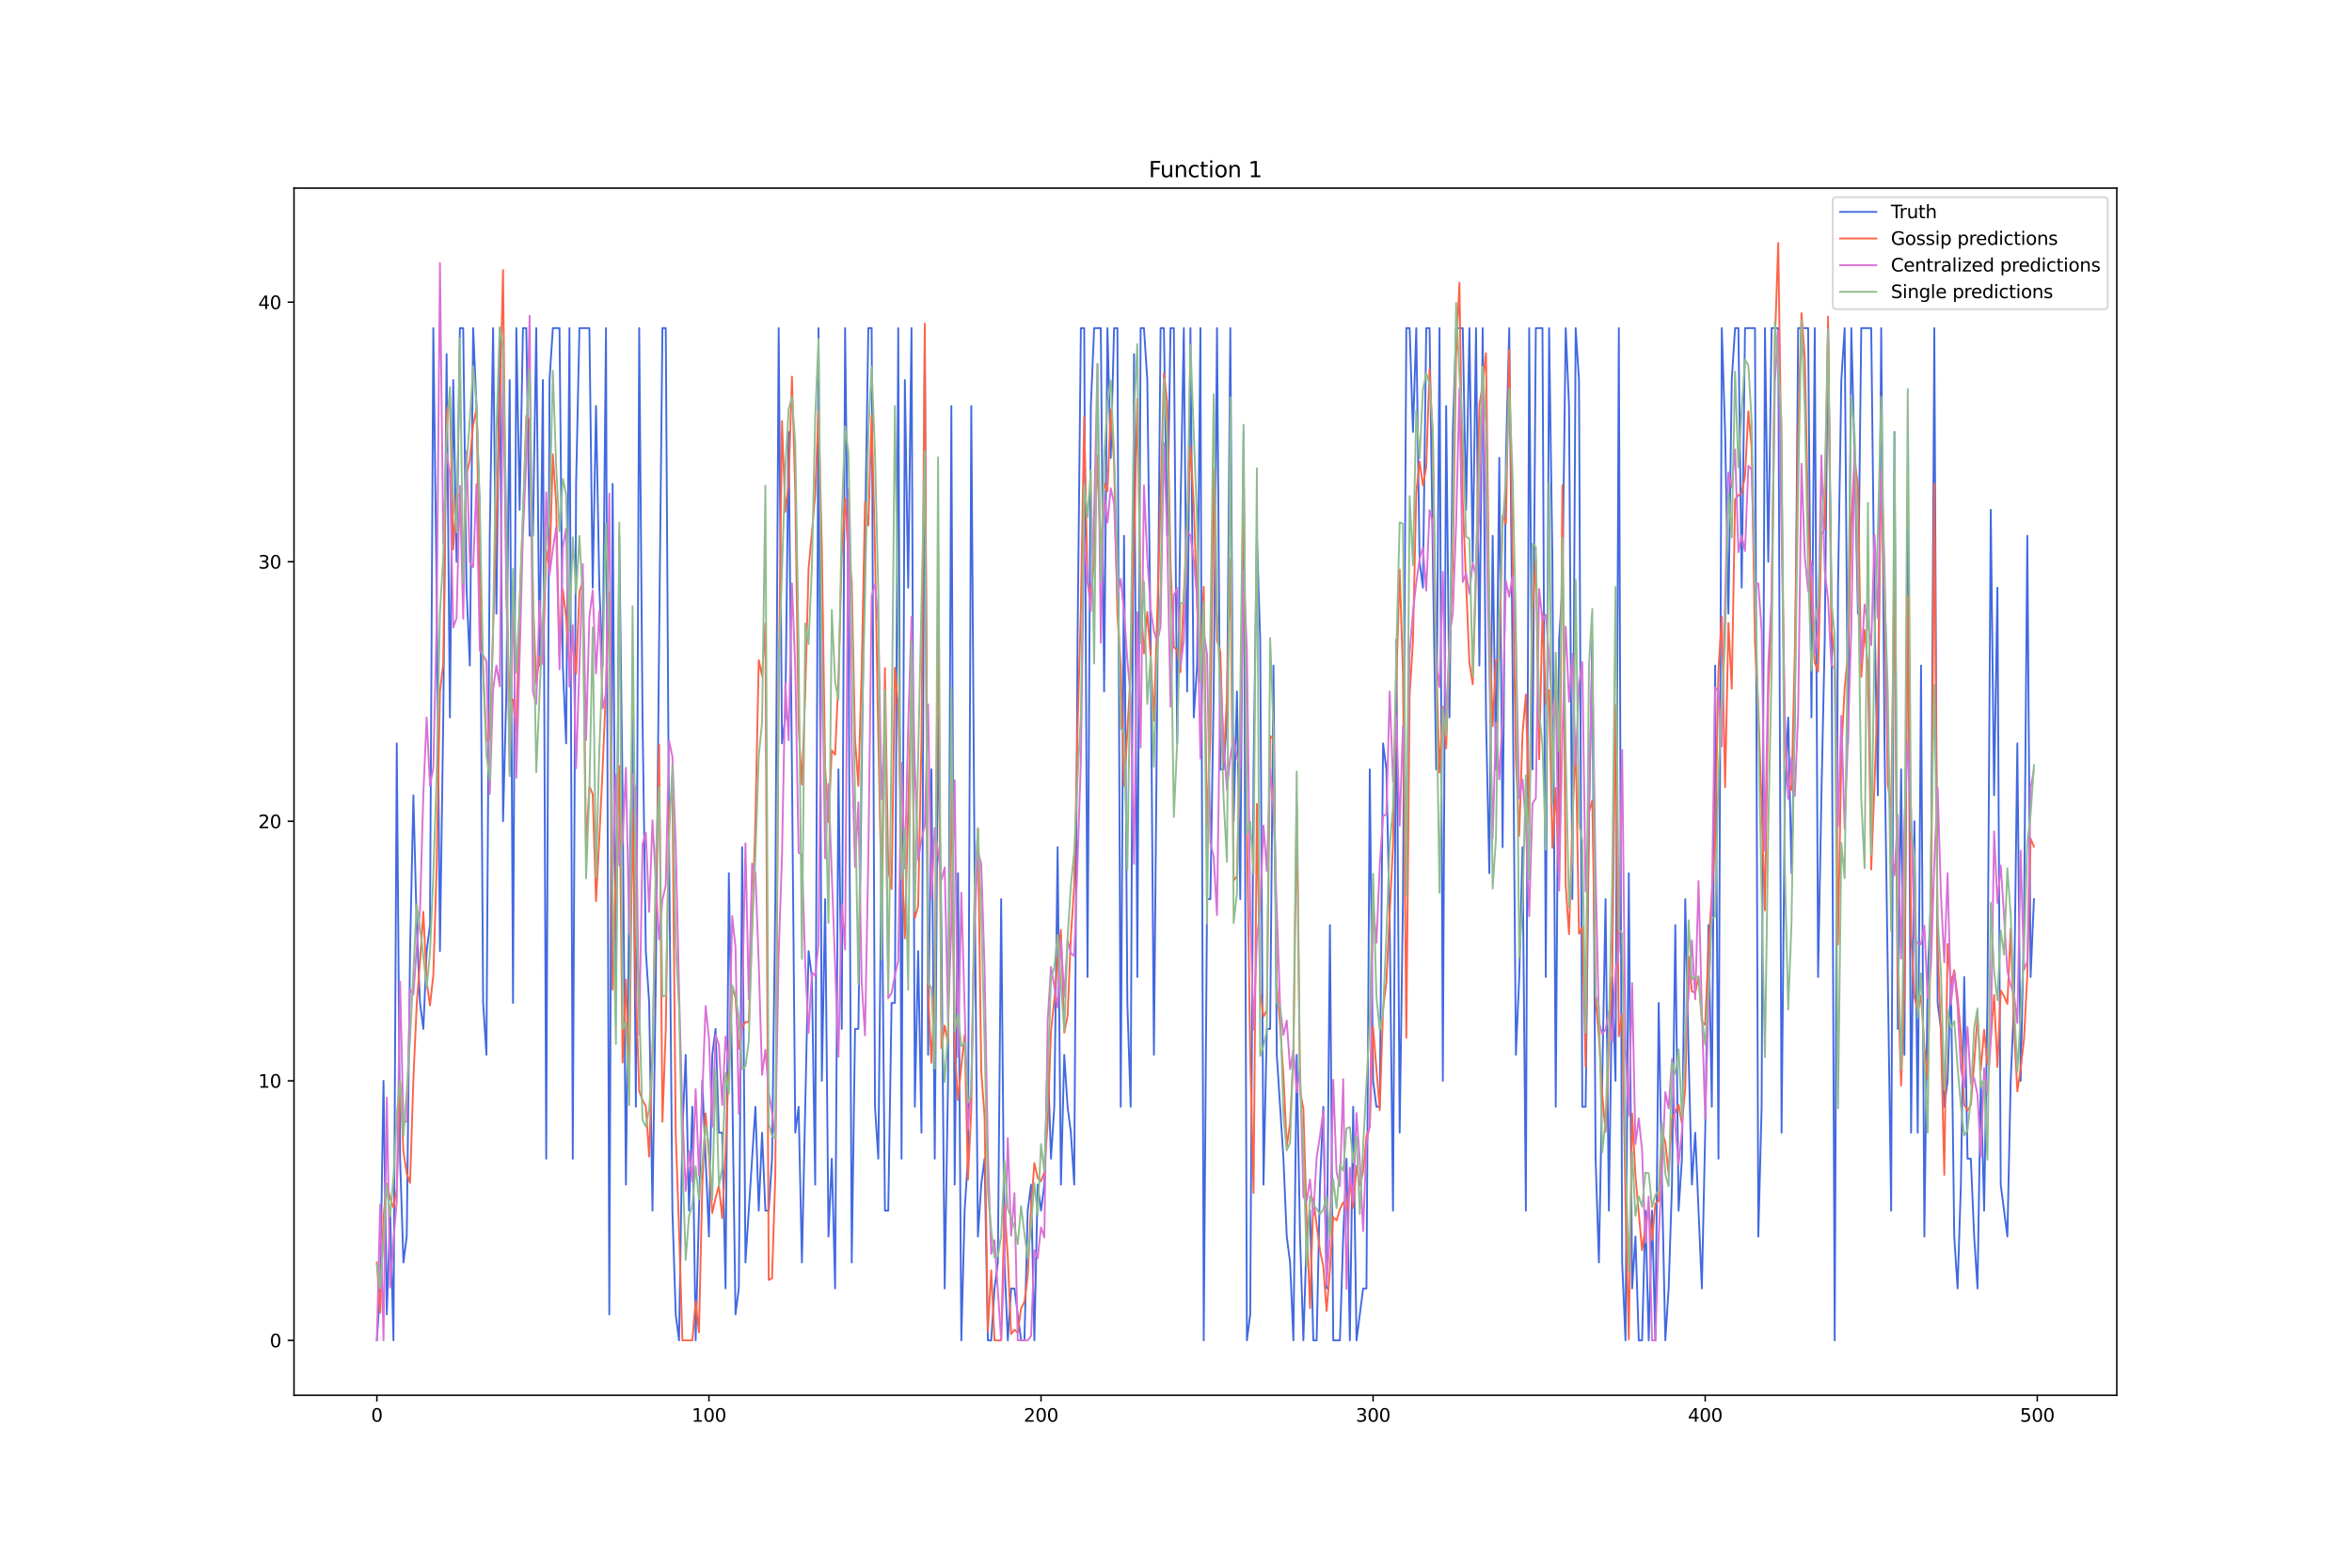 <?xml version="1.0" encoding="utf-8" standalone="no"?>
<!DOCTYPE svg PUBLIC "-//W3C//DTD SVG 1.1//EN"
  "http://www.w3.org/Graphics/SVG/1.1/DTD/svg11.dtd">
<svg xmlns:xlink="http://www.w3.org/1999/xlink" width="1296pt" height="864pt" viewBox="0 0 1296 864" xmlns="http://www.w3.org/2000/svg" version="1.1">
 <defs>
  <style type="text/css">*{stroke-linejoin: round; stroke-linecap: butt}</style>
 </defs>
 <g id="figure_1">
  <g id="patch_1">
   <path d="M 0 864 
L 1296 864 
L 1296 0 
L 0 0 
z
" style="fill: #ffffff"/>
  </g>
  <g id="axes_1">
   <g id="patch_2">
    <path d="M 162 768.96 
L 1166.4 768.96 
L 1166.4 103.68 
L 162 103.68 
z
" style="fill: #ffffff"/>
   </g>
   <g id="matplotlib.axis_1">
    <g id="xtick_1">
     <g id="line2d_1">
      <defs>
       <path id="m4c210c78df" d="M 0 0 
L 0 3.5 
" style="stroke: #000000; stroke-width: 0.8"/>
      </defs>
      <g>
       <use xlink:href="#m4c210c78df" x="207.655" y="768.96" style="stroke: #000000; stroke-width: 0.8"/>
      </g>
     </g>
     <g id="text_1">
      <!-- 0 -->
      <g transform="translate(204.473 783.558) scale(0.1 -0.1)">
       <defs>
        <path id="DejaVuSans-30" d="M 2034 4250 
Q 1547 4250 1301 3770 
Q 1056 3291 1056 2328 
Q 1056 1369 1301 889 
Q 1547 409 2034 409 
Q 2525 409 2770 889 
Q 3016 1369 3016 2328 
Q 3016 3291 2770 3770 
Q 2525 4250 2034 4250 
z
M 2034 4750 
Q 2819 4750 3233 4129 
Q 3647 3509 3647 2328 
Q 3647 1150 3233 529 
Q 2819 -91 2034 -91 
Q 1250 -91 836 529 
Q 422 1150 422 2328 
Q 422 3509 836 4129 
Q 1250 4750 2034 4750 
z
" transform="scale(0.016)"/>
       </defs>
       <use xlink:href="#DejaVuSans-30"/>
      </g>
     </g>
    </g>
    <g id="xtick_2">
     <g id="line2d_2">
      <g>
       <use xlink:href="#m4c210c78df" x="390.639" y="768.96" style="stroke: #000000; stroke-width: 0.8"/>
      </g>
     </g>
     <g id="text_2">
      <!-- 100 -->
      <g transform="translate(381.095 783.558) scale(0.1 -0.1)">
       <defs>
        <path id="DejaVuSans-31" d="M 794 531 
L 1825 531 
L 1825 4091 
L 703 3866 
L 703 4441 
L 1819 4666 
L 2450 4666 
L 2450 531 
L 3481 531 
L 3481 0 
L 794 0 
L 794 531 
z
" transform="scale(0.016)"/>
       </defs>
       <use xlink:href="#DejaVuSans-31"/>
       <use xlink:href="#DejaVuSans-30" x="63.623"/>
       <use xlink:href="#DejaVuSans-30" x="127.246"/>
      </g>
     </g>
    </g>
    <g id="xtick_3">
     <g id="line2d_3">
      <g>
       <use xlink:href="#m4c210c78df" x="573.623" y="768.96" style="stroke: #000000; stroke-width: 0.8"/>
      </g>
     </g>
     <g id="text_3">
      <!-- 200 -->
      <g transform="translate(564.079 783.558) scale(0.1 -0.1)">
       <defs>
        <path id="DejaVuSans-32" d="M 1228 531 
L 3431 531 
L 3431 0 
L 469 0 
L 469 531 
Q 828 903 1448 1529 
Q 2069 2156 2228 2338 
Q 2531 2678 2651 2914 
Q 2772 3150 2772 3378 
Q 2772 3750 2511 3984 
Q 2250 4219 1831 4219 
Q 1534 4219 1204 4116 
Q 875 4013 500 3803 
L 500 4441 
Q 881 4594 1212 4672 
Q 1544 4750 1819 4750 
Q 2544 4750 2975 4387 
Q 3406 4025 3406 3419 
Q 3406 3131 3298 2873 
Q 3191 2616 2906 2266 
Q 2828 2175 2409 1742 
Q 1991 1309 1228 531 
z
" transform="scale(0.016)"/>
       </defs>
       <use xlink:href="#DejaVuSans-32"/>
       <use xlink:href="#DejaVuSans-30" x="63.623"/>
       <use xlink:href="#DejaVuSans-30" x="127.246"/>
      </g>
     </g>
    </g>
    <g id="xtick_4">
     <g id="line2d_4">
      <g>
       <use xlink:href="#m4c210c78df" x="756.607" y="768.96" style="stroke: #000000; stroke-width: 0.8"/>
      </g>
     </g>
     <g id="text_4">
      <!-- 300 -->
      <g transform="translate(747.063 783.558) scale(0.1 -0.1)">
       <defs>
        <path id="DejaVuSans-33" d="M 2597 2516 
Q 3050 2419 3304 2112 
Q 3559 1806 3559 1356 
Q 3559 666 3084 287 
Q 2609 -91 1734 -91 
Q 1441 -91 1130 -33 
Q 819 25 488 141 
L 488 750 
Q 750 597 1062 519 
Q 1375 441 1716 441 
Q 2309 441 2620 675 
Q 2931 909 2931 1356 
Q 2931 1769 2642 2001 
Q 2353 2234 1838 2234 
L 1294 2234 
L 1294 2753 
L 1863 2753 
Q 2328 2753 2575 2939 
Q 2822 3125 2822 3475 
Q 2822 3834 2567 4026 
Q 2313 4219 1838 4219 
Q 1578 4219 1281 4162 
Q 984 4106 628 3988 
L 628 4550 
Q 988 4650 1302 4700 
Q 1616 4750 1894 4750 
Q 2613 4750 3031 4423 
Q 3450 4097 3450 3541 
Q 3450 3153 3228 2886 
Q 3006 2619 2597 2516 
z
" transform="scale(0.016)"/>
       </defs>
       <use xlink:href="#DejaVuSans-33"/>
       <use xlink:href="#DejaVuSans-30" x="63.623"/>
       <use xlink:href="#DejaVuSans-30" x="127.246"/>
      </g>
     </g>
    </g>
    <g id="xtick_5">
     <g id="line2d_5">
      <g>
       <use xlink:href="#m4c210c78df" x="939.591" y="768.96" style="stroke: #000000; stroke-width: 0.8"/>
      </g>
     </g>
     <g id="text_5">
      <!-- 400 -->
      <g transform="translate(930.047 783.558) scale(0.1 -0.1)">
       <defs>
        <path id="DejaVuSans-34" d="M 2419 4116 
L 825 1625 
L 2419 1625 
L 2419 4116 
z
M 2253 4666 
L 3047 4666 
L 3047 1625 
L 3713 1625 
L 3713 1100 
L 3047 1100 
L 3047 0 
L 2419 0 
L 2419 1100 
L 313 1100 
L 313 1709 
L 2253 4666 
z
" transform="scale(0.016)"/>
       </defs>
       <use xlink:href="#DejaVuSans-34"/>
       <use xlink:href="#DejaVuSans-30" x="63.623"/>
       <use xlink:href="#DejaVuSans-30" x="127.246"/>
      </g>
     </g>
    </g>
    <g id="xtick_6">
     <g id="line2d_6">
      <g>
       <use xlink:href="#m4c210c78df" x="1122.575" y="768.96" style="stroke: #000000; stroke-width: 0.8"/>
      </g>
     </g>
     <g id="text_6">
      <!-- 500 -->
      <g transform="translate(1113.032 783.558) scale(0.1 -0.1)">
       <defs>
        <path id="DejaVuSans-35" d="M 691 4666 
L 3169 4666 
L 3169 4134 
L 1269 4134 
L 1269 2991 
Q 1406 3038 1543 3061 
Q 1681 3084 1819 3084 
Q 2600 3084 3056 2656 
Q 3513 2228 3513 1497 
Q 3513 744 3044 326 
Q 2575 -91 1722 -91 
Q 1428 -91 1123 -41 
Q 819 9 494 109 
L 494 744 
Q 775 591 1075 516 
Q 1375 441 1709 441 
Q 2250 441 2565 725 
Q 2881 1009 2881 1497 
Q 2881 1984 2565 2268 
Q 2250 2553 1709 2553 
Q 1456 2553 1204 2497 
Q 953 2441 691 2322 
L 691 4666 
z
" transform="scale(0.016)"/>
       </defs>
       <use xlink:href="#DejaVuSans-35"/>
       <use xlink:href="#DejaVuSans-30" x="63.623"/>
       <use xlink:href="#DejaVuSans-30" x="127.246"/>
      </g>
     </g>
    </g>
   </g>
   <g id="matplotlib.axis_2">
    <g id="ytick_1">
     <g id="line2d_7">
      <defs>
       <path id="m4f8bbf4fde" d="M 0 0 
L -3.5 0 
" style="stroke: #000000; stroke-width: 0.8"/>
      </defs>
      <g>
       <use xlink:href="#m4f8bbf4fde" x="162" y="738.72" style="stroke: #000000; stroke-width: 0.8"/>
      </g>
     </g>
     <g id="text_7">
      <!-- 0 -->
      <g transform="translate(148.637 742.519) scale(0.1 -0.1)">
       <use xlink:href="#DejaVuSans-30"/>
      </g>
     </g>
    </g>
    <g id="ytick_2">
     <g id="line2d_8">
      <g>
       <use xlink:href="#m4f8bbf4fde" x="162" y="595.675" style="stroke: #000000; stroke-width: 0.8"/>
      </g>
     </g>
     <g id="text_8">
      <!-- 10 -->
      <g transform="translate(142.275 599.474) scale(0.1 -0.1)">
       <use xlink:href="#DejaVuSans-31"/>
       <use xlink:href="#DejaVuSans-30" x="63.623"/>
      </g>
     </g>
    </g>
    <g id="ytick_3">
     <g id="line2d_9">
      <g>
       <use xlink:href="#m4f8bbf4fde" x="162" y="452.63" style="stroke: #000000; stroke-width: 0.8"/>
      </g>
     </g>
     <g id="text_9">
      <!-- 20 -->
      <g transform="translate(142.275 456.43) scale(0.1 -0.1)">
       <use xlink:href="#DejaVuSans-32"/>
       <use xlink:href="#DejaVuSans-30" x="63.623"/>
      </g>
     </g>
    </g>
    <g id="ytick_4">
     <g id="line2d_10">
      <g>
       <use xlink:href="#m4f8bbf4fde" x="162" y="309.586" style="stroke: #000000; stroke-width: 0.8"/>
      </g>
     </g>
     <g id="text_10">
      <!-- 30 -->
      <g transform="translate(142.275 313.385) scale(0.1 -0.1)">
       <use xlink:href="#DejaVuSans-33"/>
       <use xlink:href="#DejaVuSans-30" x="63.623"/>
      </g>
     </g>
    </g>
    <g id="ytick_5">
     <g id="line2d_11">
      <g>
       <use xlink:href="#m4f8bbf4fde" x="162" y="166.541" style="stroke: #000000; stroke-width: 0.8"/>
      </g>
     </g>
     <g id="text_11">
      <!-- 40 -->
      <g transform="translate(142.275 170.34) scale(0.1 -0.1)">
       <use xlink:href="#DejaVuSans-34"/>
       <use xlink:href="#DejaVuSans-30" x="63.623"/>
      </g>
     </g>
    </g>
   </g>
   <g id="line2d_12">
    <path d="M 207.655 738.72 
L 209.484 710.111 
L 211.314 595.675 
L 213.144 724.416 
L 214.974 667.198 
L 216.804 738.72 
L 218.634 409.717 
L 220.463 638.589 
L 222.293 695.807 
L 224.123 681.502 
L 225.953 524.153 
L 227.783 438.326 
L 229.613 509.848 
L 231.442 552.762 
L 233.272 567.066 
L 235.102 524.153 
L 236.932 509.848 
L 238.762 180.845 
L 240.592 323.89 
L 242.422 524.153 
L 244.251 395.412 
L 246.081 195.15 
L 247.911 395.412 
L 249.741 209.454 
L 251.571 309.586 
L 253.401 180.845 
L 255.23 180.845 
L 257.06 323.89 
L 258.89 366.803 
L 260.72 180.845 
L 262.55 223.759 
L 264.38 280.977 
L 266.209 552.762 
L 268.039 581.371 
L 269.869 295.281 
L 271.699 180.845 
L 273.529 338.195 
L 275.359 180.845 
L 277.189 452.63 
L 279.018 381.108 
L 280.848 209.454 
L 282.678 552.762 
L 284.508 180.845 
L 286.338 280.977 
L 288.168 180.845 
L 289.997 180.845 
L 291.827 295.281 
L 293.657 295.281 
L 295.487 180.845 
L 297.317 366.803 
L 299.147 209.454 
L 300.976 638.589 
L 302.806 209.454 
L 304.636 180.845 
L 308.296 180.845 
L 310.126 366.803 
L 311.956 409.717 
L 313.785 180.845 
L 315.615 638.589 
L 317.445 266.672 
L 319.275 180.845 
L 324.764 180.845 
L 326.594 323.89 
L 328.424 223.759 
L 330.254 323.89 
L 332.084 366.803 
L 333.914 180.845 
L 335.743 724.416 
L 337.573 266.672 
L 339.403 552.762 
L 341.233 295.281 
L 343.063 438.326 
L 344.893 652.893 
L 346.723 495.544 
L 348.552 395.412 
L 350.382 609.98 
L 352.212 180.845 
L 354.042 395.412 
L 355.872 524.153 
L 357.702 552.762 
L 359.531 667.198 
L 361.361 538.457 
L 363.191 352.499 
L 365.021 180.845 
L 366.851 180.845 
L 368.681 466.935 
L 370.51 667.198 
L 372.34 724.416 
L 374.17 738.72 
L 376 624.284 
L 377.83 581.371 
L 379.66 667.198 
L 381.489 609.98 
L 383.319 738.72 
L 386.979 595.675 
L 390.639 681.502 
L 392.469 581.371 
L 394.298 567.066 
L 396.128 624.284 
L 397.958 624.284 
L 399.788 710.111 
L 401.618 481.239 
L 403.448 595.675 
L 405.277 724.416 
L 407.107 710.111 
L 408.937 466.935 
L 410.767 695.807 
L 416.256 609.98 
L 418.086 667.198 
L 419.916 624.284 
L 421.746 667.198 
L 423.576 667.198 
L 425.406 638.589 
L 427.236 495.544 
L 429.065 180.845 
L 430.895 409.717 
L 432.725 395.412 
L 434.555 238.063 
L 436.385 424.021 
L 438.215 624.284 
L 440.044 609.98 
L 441.874 695.807 
L 445.534 524.153 
L 447.364 538.457 
L 449.194 652.893 
L 451.023 180.845 
L 452.853 595.675 
L 454.683 495.544 
L 456.513 681.502 
L 458.343 638.589 
L 460.173 710.111 
L 462.003 424.021 
L 463.832 567.066 
L 465.662 180.845 
L 467.492 338.195 
L 469.322 695.807 
L 471.152 567.066 
L 472.982 567.066 
L 474.811 424.021 
L 476.641 295.281 
L 478.471 180.845 
L 480.301 180.845 
L 482.131 609.98 
L 483.961 638.589 
L 485.79 466.935 
L 487.62 667.198 
L 489.45 667.198 
L 491.28 552.762 
L 493.11 552.762 
L 494.94 180.845 
L 496.77 638.589 
L 498.599 209.454 
L 500.429 323.89 
L 502.259 180.845 
L 504.089 609.98 
L 505.919 524.153 
L 507.749 624.284 
L 509.578 180.845 
L 511.408 581.371 
L 513.238 424.021 
L 515.068 638.589 
L 516.898 395.412 
L 518.728 509.848 
L 520.557 710.111 
L 522.387 595.675 
L 524.217 223.759 
L 526.047 652.893 
L 527.877 481.239 
L 529.707 738.72 
L 531.536 667.198 
L 533.366 638.589 
L 535.196 223.759 
L 537.026 481.239 
L 538.856 681.502 
L 540.686 652.893 
L 542.516 638.589 
L 544.345 738.72 
L 546.175 738.72 
L 548.005 710.111 
L 549.835 695.807 
L 551.665 495.544 
L 553.495 695.807 
L 555.324 738.72 
L 557.154 710.111 
L 558.984 710.111 
L 562.644 738.72 
L 564.474 738.72 
L 566.303 667.198 
L 568.133 652.893 
L 569.963 738.72 
L 571.793 652.893 
L 573.623 667.198 
L 575.453 652.893 
L 577.283 581.371 
L 579.112 638.589 
L 580.942 609.98 
L 582.772 466.935 
L 584.602 652.893 
L 586.432 581.371 
L 588.262 609.98 
L 590.091 624.284 
L 591.921 652.893 
L 593.751 352.499 
L 595.581 180.845 
L 597.411 180.845 
L 599.241 538.457 
L 601.07 223.759 
L 602.9 180.845 
L 606.56 180.845 
L 608.39 381.108 
L 610.22 180.845 
L 612.05 252.368 
L 613.879 180.845 
L 615.709 180.845 
L 617.539 609.98 
L 619.369 295.281 
L 621.199 552.762 
L 623.029 609.98 
L 624.858 195.15 
L 626.688 538.457 
L 628.518 180.845 
L 630.348 180.845 
L 632.178 209.454 
L 634.008 352.499 
L 635.837 581.371 
L 639.497 180.845 
L 641.327 180.845 
L 643.157 295.281 
L 644.987 180.845 
L 646.817 180.845 
L 648.646 409.717 
L 650.476 280.977 
L 652.306 180.845 
L 654.136 381.108 
L 655.966 180.845 
L 657.796 395.412 
L 659.625 366.803 
L 661.455 180.845 
L 663.285 738.72 
L 665.115 495.544 
L 666.945 495.544 
L 668.775 381.108 
L 670.604 180.845 
L 672.434 424.021 
L 674.264 424.021 
L 676.094 395.412 
L 677.924 180.845 
L 679.754 452.63 
L 681.583 381.108 
L 683.413 495.544 
L 685.243 238.063 
L 687.073 738.72 
L 688.903 724.416 
L 690.733 424.021 
L 692.563 295.281 
L 694.392 352.499 
L 696.222 652.893 
L 698.052 567.066 
L 699.882 567.066 
L 701.712 366.803 
L 703.542 581.371 
L 707.201 638.589 
L 709.031 681.502 
L 710.861 695.807 
L 712.691 738.72 
L 714.521 581.371 
L 716.35 681.502 
L 718.18 738.72 
L 720.01 681.502 
L 721.84 667.198 
L 723.67 738.72 
L 725.5 738.72 
L 727.33 652.893 
L 729.159 609.98 
L 730.989 710.111 
L 732.819 509.848 
L 734.649 738.72 
L 738.309 738.72 
L 740.138 681.502 
L 741.968 638.589 
L 743.798 738.72 
L 745.628 609.98 
L 747.458 738.72 
L 751.117 710.111 
L 752.947 710.111 
L 754.777 424.021 
L 756.607 595.675 
L 758.437 609.98 
L 760.267 609.98 
L 762.097 409.717 
L 763.926 424.021 
L 765.756 509.848 
L 767.586 667.198 
L 769.416 352.499 
L 771.246 624.284 
L 773.076 495.544 
L 774.905 180.845 
L 776.735 180.845 
L 778.565 238.063 
L 780.395 180.845 
L 782.225 309.586 
L 784.055 323.89 
L 785.884 180.845 
L 787.714 180.845 
L 789.544 309.586 
L 791.374 424.021 
L 793.204 180.845 
L 795.034 595.675 
L 796.864 223.759 
L 798.693 395.412 
L 800.523 238.063 
L 802.353 180.845 
L 806.013 180.845 
L 807.843 280.977 
L 809.672 180.845 
L 811.502 309.586 
L 813.332 180.845 
L 815.162 366.803 
L 816.992 180.845 
L 818.822 395.412 
L 820.651 481.239 
L 822.481 295.281 
L 824.311 424.021 
L 826.141 252.368 
L 827.971 466.935 
L 829.801 252.368 
L 831.63 180.845 
L 833.46 366.803 
L 835.29 581.371 
L 837.12 538.457 
L 838.95 466.935 
L 840.78 667.198 
L 842.61 180.845 
L 844.439 424.021 
L 846.269 180.845 
L 849.929 180.845 
L 851.759 538.457 
L 853.589 180.845 
L 855.418 309.586 
L 857.248 609.98 
L 859.078 352.499 
L 860.908 323.89 
L 862.738 180.845 
L 864.568 223.759 
L 866.397 495.544 
L 868.227 180.845 
L 870.057 209.454 
L 871.887 609.98 
L 873.717 609.98 
L 875.547 452.63 
L 877.377 352.499 
L 879.206 638.589 
L 881.036 695.807 
L 884.696 495.544 
L 886.526 667.198 
L 888.356 538.457 
L 890.185 595.675 
L 892.015 180.845 
L 893.845 695.807 
L 895.675 738.72 
L 897.505 481.239 
L 899.335 710.111 
L 901.164 681.502 
L 902.994 738.72 
L 904.824 738.72 
L 906.654 667.198 
L 908.484 738.72 
L 910.314 667.198 
L 912.144 738.72 
L 913.973 552.762 
L 915.803 652.893 
L 917.633 738.72 
L 919.463 710.111 
L 921.293 652.893 
L 923.123 509.848 
L 924.952 667.198 
L 926.782 638.589 
L 928.612 495.544 
L 930.442 581.371 
L 932.272 652.893 
L 934.102 624.284 
L 937.761 710.111 
L 939.591 624.284 
L 941.421 509.848 
L 943.251 609.98 
L 945.081 366.803 
L 946.911 638.589 
L 948.74 180.845 
L 950.57 238.063 
L 952.4 338.195 
L 954.23 209.454 
L 956.06 180.845 
L 957.89 180.845 
L 959.719 323.89 
L 961.549 180.845 
L 967.039 180.845 
L 968.869 681.502 
L 970.698 609.98 
L 972.528 180.845 
L 974.358 309.586 
L 976.188 180.845 
L 979.848 180.845 
L 981.678 624.284 
L 983.507 438.326 
L 985.337 395.412 
L 987.167 481.239 
L 988.997 395.412 
L 990.827 180.845 
L 996.316 180.845 
L 998.146 395.412 
L 999.976 180.845 
L 1001.806 538.457 
L 1003.636 438.326 
L 1005.465 352.499 
L 1007.295 180.845 
L 1009.125 323.89 
L 1010.955 738.72 
L 1012.785 323.89 
L 1014.615 209.454 
L 1016.444 180.845 
L 1018.274 409.717 
L 1020.104 180.845 
L 1021.934 252.368 
L 1023.764 338.195 
L 1025.594 180.845 
L 1031.083 180.845 
L 1032.913 338.195 
L 1034.743 438.326 
L 1036.573 180.845 
L 1038.403 409.717 
L 1042.062 667.198 
L 1043.892 238.063 
L 1045.722 567.066 
L 1047.552 424.021 
L 1049.382 581.371 
L 1051.211 266.672 
L 1053.041 624.284 
L 1054.871 452.63 
L 1056.701 624.284 
L 1058.531 366.803 
L 1060.361 681.502 
L 1062.191 538.457 
L 1064.02 495.544 
L 1065.85 180.845 
L 1067.68 552.762 
L 1069.51 567.066 
L 1071.34 609.98 
L 1073.17 595.675 
L 1074.999 538.457 
L 1076.829 681.502 
L 1078.659 710.111 
L 1080.489 652.893 
L 1082.319 538.457 
L 1084.149 638.589 
L 1085.978 638.589 
L 1087.808 681.502 
L 1089.638 710.111 
L 1091.468 595.675 
L 1093.298 667.198 
L 1095.128 552.762 
L 1096.958 280.977 
L 1098.787 438.326 
L 1100.617 323.89 
L 1102.447 652.893 
L 1106.107 681.502 
L 1107.937 595.675 
L 1109.766 552.762 
L 1111.596 409.717 
L 1113.426 595.675 
L 1115.256 509.848 
L 1117.086 295.281 
L 1118.916 538.457 
L 1120.745 495.544 
L 1120.745 495.544 
" clip-path="url(#pfb01218026)" style="fill: none; stroke: #4169e1; stroke-linecap: square"/>
   </g>
   <g id="line2d_13">
    <path d="M 207.655 695.833 
L 209.484 723.506 
L 211.314 670.656 
L 213.144 652.423 
L 214.974 660.24 
L 216.804 665.446 
L 218.634 655.324 
L 220.463 596.351 
L 222.293 634.677 
L 224.123 646.648 
L 225.953 651.945 
L 227.783 594.885 
L 229.613 553.525 
L 231.442 530.048 
L 233.272 502.493 
L 235.102 540.917 
L 236.932 554.17 
L 238.762 537.358 
L 240.592 478.429 
L 242.422 381.14 
L 244.251 365.672 
L 246.081 227.861 
L 247.911 219.815 
L 249.741 302.786 
L 251.571 272.795 
L 253.401 273.477 
L 255.23 309.123 
L 257.06 261.666 
L 258.89 253.591 
L 260.72 234.183 
L 262.55 225.355 
L 264.38 322.488 
L 266.209 370.397 
L 268.039 408.427 
L 269.869 407.327 
L 273.529 288.017 
L 275.359 225.202 
L 277.189 148.784 
L 279.018 325.22 
L 280.848 387.035 
L 282.678 385.633 
L 284.508 403.508 
L 286.338 332.399 
L 288.168 285.354 
L 289.997 229.215 
L 291.827 231.326 
L 293.657 329.796 
L 295.487 376.609 
L 297.317 362.03 
L 299.147 364.188 
L 300.976 303.191 
L 302.806 314.091 
L 304.636 250.413 
L 306.466 277.753 
L 308.296 362.705 
L 310.126 324.971 
L 311.956 340.068 
L 313.785 368.12 
L 315.615 351.094 
L 317.445 371.337 
L 319.275 326.294 
L 321.105 320.319 
L 322.935 467.247 
L 324.764 433.427 
L 326.594 437.637 
L 328.424 496.692 
L 330.254 461.626 
L 332.084 423.099 
L 333.914 379.024 
L 335.743 326.716 
L 337.573 545.404 
L 339.403 479.475 
L 341.233 422.146 
L 343.063 585.604 
L 344.893 539.862 
L 346.723 595.619 
L 348.552 446.336 
L 350.382 546.741 
L 352.212 601.315 
L 354.042 606.306 
L 355.872 609.757 
L 357.702 637.476 
L 359.531 578.004 
L 363.191 410.435 
L 365.021 618.227 
L 366.851 567.903 
L 368.681 445.811 
L 370.51 435.049 
L 372.34 624.371 
L 374.17 677.761 
L 376 738.72 
L 381.489 738.72 
L 383.319 717.044 
L 385.149 734.289 
L 386.979 653.305 
L 388.809 613.645 
L 390.639 636.973 
L 392.469 668.555 
L 394.298 660.254 
L 396.128 653.541 
L 397.958 671.427 
L 399.788 635.728 
L 401.618 586.855 
L 403.448 544.621 
L 405.277 549.807 
L 407.107 578.008 
L 408.937 566.188 
L 410.767 563.163 
L 412.597 563.441 
L 414.427 511.731 
L 416.256 451.294 
L 418.086 363.762 
L 419.916 372.494 
L 421.746 343.664 
L 423.576 705.438 
L 425.406 704.576 
L 427.236 647.236 
L 429.065 379.572 
L 430.895 232.084 
L 432.725 282.226 
L 434.555 266.306 
L 436.385 207.561 
L 438.215 271.589 
L 440.044 400.698 
L 441.874 432.435 
L 443.704 382.149 
L 445.534 313.494 
L 447.364 293.692 
L 449.194 272.533 
L 451.023 226.272 
L 452.853 302.17 
L 454.683 423.347 
L 456.513 453.075 
L 458.343 413.557 
L 460.173 415.994 
L 462.003 373.882 
L 463.832 305.857 
L 465.662 274.664 
L 467.492 306.777 
L 469.322 320.074 
L 471.152 407.34 
L 472.982 433.131 
L 474.811 369.346 
L 476.641 276.831 
L 478.471 289.608 
L 480.301 228.843 
L 482.131 302.746 
L 483.961 405.309 
L 485.79 496.891 
L 487.62 368.171 
L 489.45 479.508 
L 491.28 489.99 
L 493.11 368.036 
L 494.94 390.737 
L 496.77 467.383 
L 498.599 517.102 
L 502.259 375.91 
L 504.089 505.995 
L 505.919 499.384 
L 507.749 408.267 
L 509.578 178.355 
L 511.408 546.975 
L 513.238 585.724 
L 515.068 544.39 
L 516.898 324.69 
L 518.728 577.585 
L 520.557 565.262 
L 522.387 574.986 
L 524.217 427.041 
L 526.047 577.982 
L 527.877 606.28 
L 529.707 587.618 
L 531.536 570.405 
L 533.366 650.224 
L 535.196 611.729 
L 537.026 497.173 
L 538.856 456.771 
L 540.686 590.475 
L 542.516 615.296 
L 544.345 733.791 
L 546.175 700.115 
L 548.005 738.72 
L 551.665 738.72 
L 553.495 664.203 
L 555.324 693.027 
L 557.154 735.236 
L 558.984 732.833 
L 560.814 734.598 
L 562.644 721.097 
L 564.474 717.492 
L 566.303 703.122 
L 568.133 665.558 
L 569.963 640.917 
L 571.793 649.19 
L 573.623 651.014 
L 575.453 646.013 
L 577.283 619.224 
L 579.112 568.106 
L 580.942 551.163 
L 582.772 529.428 
L 584.602 512.454 
L 586.432 569.127 
L 588.262 559.911 
L 590.091 515.755 
L 591.921 488.225 
L 593.751 401.737 
L 595.581 335.452 
L 597.411 229.704 
L 599.241 320.741 
L 601.07 327.349 
L 602.9 310.459 
L 604.73 250.982 
L 606.56 306.286 
L 608.39 266.093 
L 610.22 270.86 
L 612.05 225.77 
L 613.879 255.044 
L 615.709 338.556 
L 617.539 367.015 
L 619.369 433.19 
L 621.199 403.526 
L 623.029 369.521 
L 624.858 302.849 
L 626.688 219.854 
L 628.518 329.873 
L 630.348 360.059 
L 632.178 337.237 
L 634.008 361.47 
L 635.837 397.16 
L 637.667 338.931 
L 639.497 275.769 
L 641.327 205.682 
L 643.157 221.933 
L 644.987 310.191 
L 646.817 356.683 
L 648.646 358.526 
L 650.476 370.433 
L 652.306 327.862 
L 654.136 288.556 
L 655.966 246.215 
L 657.796 278.41 
L 659.625 333.188 
L 661.455 365.645 
L 663.285 323.385 
L 665.115 456.576 
L 666.945 406.032 
L 668.775 258.2 
L 670.604 352.939 
L 672.434 359.371 
L 674.264 419.912 
L 676.094 384.132 
L 677.924 307.865 
L 679.754 485.219 
L 681.583 482.948 
L 683.413 411.187 
L 685.243 256.536 
L 687.073 454.842 
L 688.903 581.594 
L 690.733 657.479 
L 692.563 443.084 
L 694.392 547.489 
L 696.222 560.219 
L 698.052 556.895 
L 699.882 405.549 
L 701.712 407.624 
L 703.542 542.829 
L 705.371 565.151 
L 707.201 592.613 
L 709.031 631.899 
L 710.861 618.855 
L 712.691 582.587 
L 714.521 444.284 
L 716.35 601.412 
L 718.18 610.951 
L 720.01 672.85 
L 721.84 720.927 
L 723.67 660.562 
L 725.5 675.484 
L 727.33 689.163 
L 729.159 697.778 
L 730.989 722.515 
L 732.819 699.888 
L 734.649 670.778 
L 736.479 672.608 
L 738.309 666.47 
L 740.138 662.691 
L 741.968 667.169 
L 743.798 651.412 
L 745.628 665.711 
L 747.458 642.614 
L 749.288 653.156 
L 751.117 646.193 
L 752.947 626.138 
L 754.777 621.169 
L 756.607 566.212 
L 760.267 611.789 
L 762.097 556.163 
L 763.926 541.305 
L 767.586 465.49 
L 769.416 375.858 
L 771.246 313.878 
L 773.076 371.599 
L 774.905 571.959 
L 776.735 383.673 
L 778.565 353.18 
L 780.395 271.519 
L 782.225 254.344 
L 784.055 267.519 
L 785.884 257.39 
L 787.714 203.563 
L 789.544 243.767 
L 791.374 364.765 
L 793.204 425.803 
L 795.034 389.533 
L 796.864 412.491 
L 798.693 359.056 
L 800.523 309.696 
L 802.353 195.62 
L 804.183 155.796 
L 806.013 276.838 
L 809.672 365.292 
L 811.502 377.125 
L 813.332 317.544 
L 815.162 223.492 
L 816.992 211.302 
L 818.822 194.604 
L 820.651 336.693 
L 822.481 400.162 
L 824.311 363.868 
L 826.141 363.647 
L 827.971 284.028 
L 829.801 288.606 
L 831.63 192.934 
L 835.29 417.963 
L 837.12 460.68 
L 838.95 404.186 
L 840.78 382.748 
L 842.61 453.742 
L 844.439 336.952 
L 846.269 308.019 
L 848.099 418.51 
L 849.929 337.773 
L 851.759 388.149 
L 853.589 380.356 
L 855.418 467.247 
L 857.248 434.292 
L 859.078 487.701 
L 860.908 267.38 
L 862.738 488.106 
L 864.568 514.835 
L 866.397 454.849 
L 868.227 407.24 
L 870.057 514.642 
L 871.887 510.999 
L 873.717 587.947 
L 875.547 447.574 
L 877.377 441.122 
L 879.206 549.789 
L 881.036 571.518 
L 882.866 603.063 
L 884.696 623.789 
L 886.526 577.991 
L 888.356 537.42 
L 890.185 388.659 
L 892.015 571.151 
L 893.845 559.142 
L 895.675 661.438 
L 897.505 738.154 
L 899.335 613.652 
L 901.164 647.991 
L 904.824 689.092 
L 906.654 675.914 
L 908.484 665.011 
L 910.314 683.478 
L 912.144 663.228 
L 913.973 661.914 
L 915.803 623.206 
L 917.633 629.758 
L 919.463 647.25 
L 921.293 616.149 
L 923.123 613.154 
L 924.952 608.806 
L 926.782 619.309 
L 928.612 599.685 
L 930.442 527.061 
L 932.272 546.335 
L 934.102 547.222 
L 935.931 538.129 
L 937.761 563.185 
L 939.591 564.839 
L 941.421 521.937 
L 945.081 463.86 
L 946.911 369.089 
L 948.74 339.921 
L 950.57 433.897 
L 952.4 343.362 
L 954.23 379.603 
L 956.06 275.338 
L 957.89 272.974 
L 959.719 271.695 
L 961.549 262.234 
L 963.379 226.636 
L 965.209 246.772 
L 967.039 354.257 
L 968.869 390.121 
L 970.698 444.09 
L 972.528 501.681 
L 974.358 383.448 
L 976.188 334.621 
L 978.018 188.068 
L 979.848 133.92 
L 981.678 261.101 
L 983.507 411.91 
L 985.337 431.564 
L 987.167 435.402 
L 988.997 359.24 
L 990.827 236.782 
L 992.657 172.584 
L 994.486 197.387 
L 996.316 284.562 
L 998.146 333.027 
L 999.976 365.243 
L 1001.806 370.089 
L 1003.636 294.306 
L 1005.465 291.589 
L 1007.295 174.425 
L 1009.125 345.711 
L 1010.955 362.925 
L 1012.785 520.519 
L 1014.615 415.334 
L 1016.444 379.197 
L 1018.274 360.513 
L 1020.104 287.205 
L 1021.934 252.998 
L 1023.764 267.747 
L 1025.594 373.094 
L 1027.424 347.211 
L 1029.253 366.77 
L 1031.083 479.187 
L 1032.913 432.132 
L 1034.743 378.099 
L 1036.573 261.301 
L 1038.403 331.334 
L 1040.232 432.448 
L 1042.062 445.129 
L 1043.892 313.045 
L 1045.722 540.077 
L 1047.552 598.377 
L 1049.382 545.285 
L 1051.211 328.336 
L 1053.041 514.341 
L 1054.871 549.203 
L 1056.701 557.587 
L 1058.531 548.783 
L 1060.361 577.007 
L 1062.191 594.878 
L 1064.02 513.694 
L 1065.85 266.632 
L 1067.68 520.872 
L 1069.51 569.967 
L 1071.34 647.516 
L 1073.17 520.26 
L 1074.999 542.479 
L 1076.829 534.734 
L 1078.659 549.359 
L 1080.489 570.299 
L 1082.319 608.795 
L 1084.149 612.039 
L 1085.978 609.076 
L 1087.808 586.094 
L 1089.638 559.976 
L 1091.468 589.664 
L 1093.298 567.49 
L 1095.128 586.794 
L 1096.958 573.242 
L 1098.787 548.363 
L 1100.617 588.09 
L 1102.447 545.82 
L 1104.277 549.115 
L 1106.107 553.309 
L 1107.937 511.61 
L 1109.766 566.461 
L 1111.596 601.567 
L 1113.426 588.926 
L 1115.256 572.813 
L 1117.086 537.447 
L 1118.916 462.237 
L 1120.745 466.592 
L 1120.745 466.592 
" clip-path="url(#pfb01218026)" style="fill: none; stroke: #ff6347; stroke-linecap: square"/>
   </g>
   <g id="line2d_14">
    <path d="M 207.655 738.72 
L 209.484 663.918 
L 211.314 738.72 
L 213.144 604.961 
L 214.974 709.618 
L 216.804 683.857 
L 218.634 661.94 
L 220.463 540.988 
L 222.293 618.711 
L 224.123 618.136 
L 225.953 544.959 
L 227.783 548.085 
L 229.613 522.18 
L 231.442 501.591 
L 233.272 437.499 
L 235.102 395.435 
L 236.932 433.116 
L 238.762 423.187 
L 240.592 344.638 
L 242.422 145 
L 244.251 299.764 
L 246.081 249.666 
L 247.911 260.848 
L 249.741 345.9 
L 251.571 340.666 
L 253.401 267.751 
L 255.23 341.073 
L 257.06 248.602 
L 258.89 309.802 
L 260.72 312.645 
L 262.55 266.678 
L 264.38 358.478 
L 266.209 361.109 
L 268.039 364.518 
L 269.869 437.504 
L 271.699 380.155 
L 273.529 366.745 
L 275.359 378.29 
L 277.189 200.033 
L 279.018 324.163 
L 280.848 425.698 
L 282.678 325.058 
L 284.508 428.63 
L 288.168 294.192 
L 289.997 254.389 
L 291.827 174.008 
L 293.657 381.336 
L 295.487 388.018 
L 297.317 330.932 
L 299.147 365.993 
L 300.976 271.334 
L 302.806 316.577 
L 304.636 302.679 
L 306.466 290.759 
L 308.296 368.996 
L 310.126 301.646 
L 311.956 291.319 
L 313.785 378.386 
L 315.615 344.437 
L 317.445 423.401 
L 321.105 310.915 
L 322.935 407.936 
L 324.764 339.937 
L 326.594 325.394 
L 328.424 371.191 
L 330.254 336.485 
L 332.084 390.378 
L 333.914 382.649 
L 335.743 272.069 
L 337.573 486.497 
L 339.403 427.02 
L 341.233 476.931 
L 343.063 463.718 
L 344.893 423.084 
L 346.723 514.586 
L 348.552 426.453 
L 350.382 436.816 
L 352.212 570.243 
L 354.042 465.339 
L 355.872 458.916 
L 357.702 502.562 
L 359.531 452.112 
L 361.361 486.014 
L 363.191 517.821 
L 365.021 496.013 
L 366.851 487.754 
L 368.681 408.361 
L 370.51 417.03 
L 372.34 465.86 
L 374.17 545.402 
L 376 613.117 
L 377.83 656.341 
L 379.66 634.408 
L 381.489 651.017 
L 383.319 600.282 
L 385.149 647.739 
L 386.979 603.397 
L 388.809 554.478 
L 390.639 572.251 
L 392.469 620.97 
L 394.298 570.28 
L 396.128 575.836 
L 397.958 609.037 
L 399.788 571.229 
L 401.618 589.557 
L 403.448 504.911 
L 405.277 521.993 
L 407.107 613.896 
L 408.937 554.162 
L 410.767 464.756 
L 412.597 550.735 
L 414.427 475.879 
L 416.256 481.165 
L 418.086 530.952 
L 419.916 592.384 
L 421.746 578.559 
L 423.576 601.687 
L 425.406 613.141 
L 427.236 627.334 
L 429.065 526.074 
L 430.895 471.577 
L 432.725 376.16 
L 434.555 407.94 
L 436.385 321.554 
L 438.215 368.202 
L 440.044 469.917 
L 441.874 471.242 
L 443.704 531.298 
L 445.534 569.253 
L 447.364 535.798 
L 449.194 537.981 
L 451.023 519.847 
L 452.853 350.532 
L 454.683 473.001 
L 456.513 432.044 
L 462.003 582.452 
L 463.832 498.191 
L 465.662 523.318 
L 467.492 269.585 
L 469.322 411.622 
L 471.152 477.813 
L 472.982 442.167 
L 474.811 541.407 
L 476.641 570.603 
L 478.471 471.87 
L 480.301 328.474 
L 482.131 321.997 
L 483.961 342.72 
L 485.79 440.453 
L 487.62 399.948 
L 489.45 550.232 
L 491.28 547.209 
L 493.11 537.513 
L 494.94 529.695 
L 496.77 420.46 
L 498.599 478.526 
L 500.429 400.132 
L 502.259 340.052 
L 504.089 423.212 
L 505.919 474.008 
L 507.749 462.586 
L 509.578 455.008 
L 511.408 388.163 
L 513.238 495.832 
L 515.068 456.297 
L 516.898 469.457 
L 518.728 485.098 
L 520.557 478.046 
L 522.387 563.445 
L 524.217 510.181 
L 526.047 430.048 
L 527.877 582.433 
L 529.707 492.013 
L 531.536 555.005 
L 533.366 622.616 
L 535.196 598.739 
L 537.026 508.189 
L 538.856 469.226 
L 540.686 476.223 
L 542.516 533.518 
L 544.345 635.345 
L 546.175 691.039 
L 548.005 683.454 
L 551.665 738.72 
L 553.495 692.364 
L 555.324 627.242 
L 557.154 681.007 
L 558.984 657.484 
L 560.814 738.72 
L 566.303 738.72 
L 568.133 736.272 
L 569.963 689.037 
L 571.793 693.444 
L 573.623 676.419 
L 575.453 682.015 
L 577.283 562.581 
L 579.112 532.882 
L 580.942 543.7 
L 582.772 555.227 
L 584.602 518.063 
L 586.432 549.305 
L 588.262 518.224 
L 590.091 525.251 
L 591.921 526.925 
L 593.751 475.317 
L 595.581 419.117 
L 597.411 295.835 
L 599.241 320.196 
L 601.07 336.701 
L 602.9 282.289 
L 604.73 200.432 
L 606.56 354.281 
L 608.39 271.782 
L 610.22 288.054 
L 612.05 269.112 
L 613.879 277.342 
L 615.709 328.76 
L 617.539 319.063 
L 619.369 337.229 
L 621.199 364.059 
L 623.029 384.492 
L 624.858 476.116 
L 626.688 337.429 
L 628.518 412.004 
L 630.348 267.524 
L 632.178 307.618 
L 634.008 335.492 
L 635.837 347.754 
L 637.667 353.925 
L 639.497 345.391 
L 641.327 244.281 
L 643.157 296.152 
L 644.987 389.471 
L 646.817 328.116 
L 648.646 324.023 
L 650.476 367.455 
L 652.306 353.193 
L 654.136 293.018 
L 655.966 295.013 
L 657.796 308.868 
L 659.625 328.915 
L 661.455 418.128 
L 663.285 348.406 
L 665.115 360.634 
L 666.945 464.514 
L 668.775 472.255 
L 670.604 504.341 
L 672.434 372.705 
L 674.264 409.79 
L 676.094 435.473 
L 677.924 417.072 
L 679.754 406.66 
L 681.583 417.071 
L 683.413 423.605 
L 685.243 314.43 
L 687.073 358.708 
L 688.903 502.255 
L 690.733 567.513 
L 692.563 517.795 
L 694.392 500.219 
L 696.222 454.967 
L 698.052 479.996 
L 699.882 423.771 
L 701.712 446.687 
L 705.371 555.255 
L 707.201 570.344 
L 709.031 562.498 
L 710.861 589.319 
L 712.691 578.957 
L 714.521 602.029 
L 716.35 588.55 
L 718.18 659.793 
L 720.01 661.926 
L 721.84 650.032 
L 723.67 669.943 
L 725.5 638.024 
L 727.33 626.086 
L 729.159 612.137 
L 730.989 708.219 
L 732.819 679.641 
L 734.649 595.087 
L 736.479 646.172 
L 738.309 653.661 
L 740.138 594.704 
L 741.968 710.296 
L 743.798 643.525 
L 745.628 662.115 
L 747.458 613.362 
L 749.288 640.082 
L 751.117 678.526 
L 752.947 630.546 
L 754.777 619.683 
L 756.607 498.684 
L 758.437 519.601 
L 760.267 477.114 
L 762.097 449.721 
L 763.926 448.724 
L 765.756 381.101 
L 767.586 430.88 
L 769.416 394.431 
L 771.246 455.048 
L 773.076 400.199 
L 774.905 457.222 
L 776.735 360.205 
L 778.565 337.299 
L 780.395 321.18 
L 782.225 308.199 
L 784.055 301.614 
L 785.884 325.488 
L 787.714 281.128 
L 789.544 288.373 
L 791.374 365.728 
L 793.204 378.624 
L 795.034 315.135 
L 796.864 401.748 
L 798.693 350.259 
L 800.523 338.342 
L 802.353 288.424 
L 804.183 213.802 
L 806.013 320.755 
L 807.843 315.869 
L 809.672 327.127 
L 811.502 310.277 
L 813.332 317.394 
L 815.162 282.851 
L 816.992 212.964 
L 818.822 277.037 
L 822.481 462.129 
L 824.311 398.251 
L 826.141 429.509 
L 827.971 393.428 
L 829.801 320.306 
L 831.63 328.938 
L 833.46 317.37 
L 835.29 355.937 
L 837.12 440.037 
L 838.95 429.497 
L 840.78 454.342 
L 842.61 505.059 
L 844.439 442.809 
L 846.269 439.961 
L 848.099 324.65 
L 849.929 341.738 
L 851.759 338.802 
L 853.589 361.142 
L 855.418 395.084 
L 857.248 380.074 
L 859.078 490.882 
L 860.908 405.065 
L 862.738 345.38 
L 864.568 386.682 
L 866.397 360.241 
L 868.227 421.714 
L 870.057 376.778 
L 871.887 364.99 
L 873.717 491.163 
L 875.547 443.571 
L 877.377 362.419 
L 879.206 480.951 
L 881.036 563.08 
L 882.866 570.057 
L 884.696 567.327 
L 886.526 557.448 
L 888.356 574.383 
L 890.185 535.413 
L 892.015 524.004 
L 893.845 413.293 
L 895.675 578.142 
L 897.505 614.89 
L 899.335 541.825 
L 901.164 630.514 
L 902.994 616.367 
L 904.824 634.022 
L 906.654 684.795 
L 908.484 659.449 
L 910.314 738.72 
L 912.144 738.72 
L 913.973 681.554 
L 915.803 643.767 
L 917.633 601.847 
L 919.463 610.914 
L 921.293 583.768 
L 923.123 620.904 
L 924.952 641.716 
L 926.782 623.554 
L 928.612 572.385 
L 930.442 548.336 
L 932.272 518.255 
L 934.102 550.773 
L 935.931 485.583 
L 937.761 556.877 
L 939.591 616.553 
L 941.421 554.013 
L 943.251 496.947 
L 945.081 378.782 
L 946.911 381.132 
L 948.74 411.372 
L 950.57 330.197 
L 952.4 260.348 
L 954.23 268.462 
L 956.06 247.673 
L 957.89 304.307 
L 959.719 295.084 
L 961.549 303.707 
L 963.379 256.661 
L 965.209 259.109 
L 967.039 322.532 
L 968.869 321.511 
L 970.698 347.763 
L 972.528 468.768 
L 974.358 365.963 
L 976.188 329.31 
L 978.018 210.527 
L 979.848 182.287 
L 981.678 295.352 
L 983.507 396.424 
L 985.337 440.439 
L 987.167 417.692 
L 988.997 438.653 
L 990.827 392.904 
L 992.657 255.6 
L 994.486 306.747 
L 996.316 325.819 
L 998.146 309.705 
L 999.976 360.008 
L 1001.806 346.124 
L 1003.636 251.036 
L 1005.465 314.375 
L 1007.295 330.299 
L 1009.125 366.601 
L 1010.955 368.528 
L 1012.785 455.543 
L 1014.615 394.455 
L 1016.444 456.764 
L 1018.274 406.651 
L 1020.104 346.579 
L 1021.934 245.065 
L 1023.764 325.16 
L 1025.594 365.282 
L 1027.424 333.103 
L 1029.253 343.619 
L 1031.083 355.513 
L 1032.913 294.68 
L 1034.743 340.558 
L 1036.573 258.299 
L 1038.403 312.279 
L 1040.232 408.065 
L 1042.062 466.995 
L 1043.892 482.491 
L 1045.722 449.143 
L 1047.552 528.317 
L 1049.382 453.042 
L 1051.211 408.826 
L 1053.041 446.711 
L 1054.871 516.646 
L 1056.701 520.072 
L 1058.531 520.387 
L 1060.361 510.148 
L 1062.191 549.958 
L 1064.02 532.261 
L 1065.85 474.966 
L 1067.68 434.194 
L 1069.51 493.53 
L 1071.34 530.388 
L 1073.17 481.29 
L 1074.999 553.773 
L 1076.829 535.555 
L 1078.659 554.677 
L 1080.489 589.256 
L 1082.319 599.537 
L 1084.149 566.003 
L 1085.978 597.346 
L 1087.808 594.1 
L 1089.638 603.27 
L 1091.468 637.543 
L 1093.298 588.674 
L 1095.128 603.129 
L 1096.958 573.402 
L 1098.787 458.152 
L 1100.617 497.665 
L 1102.447 476.987 
L 1104.277 504.802 
L 1106.107 535.275 
L 1107.937 543.053 
L 1109.766 547.863 
L 1111.596 563.836 
L 1113.426 468.834 
L 1115.256 534.511 
L 1117.086 529.834 
L 1118.916 433.941 
L 1120.745 424.349 
L 1120.745 424.349 
" clip-path="url(#pfb01218026)" style="fill: none; stroke: #da70d6; stroke-linecap: square"/>
   </g>
   <g id="line2d_15">
    <path d="M 207.655 696.963 
L 209.484 709.99 
L 211.314 682.85 
L 213.144 653.255 
L 214.974 670.377 
L 216.804 649.086 
L 218.634 613.972 
L 220.463 595.61 
L 222.293 625.977 
L 224.123 601.923 
L 225.953 572.58 
L 229.613 498.407 
L 231.442 511.486 
L 233.272 527.033 
L 235.102 544.584 
L 236.932 525.341 
L 238.762 482.624 
L 240.592 428.549 
L 242.422 337.697 
L 244.251 306.526 
L 246.081 239.704 
L 247.911 213.325 
L 249.741 274.451 
L 251.571 293.369 
L 253.401 186.425 
L 255.23 321.174 
L 257.06 256.564 
L 258.89 231.074 
L 260.72 201.971 
L 262.55 222.561 
L 264.38 280.8 
L 266.209 366.832 
L 268.039 415.811 
L 269.869 430.273 
L 271.699 343.605 
L 273.529 238.851 
L 275.359 180.369 
L 277.189 190.968 
L 279.018 288.617 
L 280.848 427.721 
L 282.678 313.595 
L 284.508 370.641 
L 286.338 332.964 
L 288.168 281.742 
L 289.997 235.178 
L 291.827 203.454 
L 293.657 321.282 
L 295.487 425.596 
L 300.976 297.72 
L 302.806 284.794 
L 304.636 204.368 
L 306.466 256.807 
L 308.296 292.83 
L 310.126 263.889 
L 311.956 272.353 
L 313.785 347.481 
L 315.615 296.141 
L 317.445 327.083 
L 319.275 295.426 
L 321.105 329.47 
L 322.935 484.15 
L 324.764 436.295 
L 326.594 345.737 
L 328.424 483.555 
L 330.254 412.908 
L 332.084 365.506 
L 333.914 288.429 
L 335.743 347.534 
L 337.573 489.184 
L 339.403 575.373 
L 341.233 288.038 
L 343.063 567.191 
L 344.893 563.214 
L 346.723 609.102 
L 348.552 334.113 
L 350.382 503.465 
L 352.212 553.399 
L 354.042 617.224 
L 355.872 620.962 
L 357.702 611.247 
L 359.531 585.545 
L 361.361 472.028 
L 363.191 433.725 
L 365.021 549.358 
L 366.851 548.519 
L 368.681 460.639 
L 370.51 421.549 
L 372.34 520.31 
L 374.17 555.667 
L 376 638.925 
L 377.83 694.361 
L 379.66 670.215 
L 381.489 664.443 
L 383.319 642.723 
L 385.149 660.916 
L 388.809 620.307 
L 390.639 631.051 
L 392.469 661.184 
L 394.298 589.182 
L 396.128 653.565 
L 397.958 643.678 
L 399.788 591.35 
L 401.618 602.658 
L 403.448 543.038 
L 405.277 548.292 
L 407.107 561.152 
L 408.937 589.25 
L 410.767 587.611 
L 412.597 574.079 
L 414.427 513.007 
L 416.256 471.569 
L 418.086 416.836 
L 419.916 398.138 
L 421.746 267.636 
L 423.576 618.955 
L 425.406 626.209 
L 427.236 627.1 
L 429.065 370.245 
L 432.725 258.485 
L 434.555 225.641 
L 436.385 218.492 
L 438.215 244.655 
L 440.044 355.295 
L 441.874 528.622 
L 443.704 343.548 
L 445.534 354.956 
L 447.364 312.769 
L 449.194 230.243 
L 451.023 186.743 
L 452.853 365.923 
L 454.683 433.122 
L 456.513 508.624 
L 458.343 336.181 
L 460.173 375.914 
L 462.003 385.624 
L 463.832 285.508 
L 465.662 234.926 
L 467.492 249.509 
L 469.322 335.847 
L 472.982 542.475 
L 474.811 405.833 
L 476.641 329.147 
L 478.471 237.883 
L 480.301 202.113 
L 482.131 249.639 
L 483.961 326.179 
L 485.79 529.06 
L 487.62 380.277 
L 489.45 547.658 
L 491.28 409.769 
L 493.11 223.77 
L 494.94 341.85 
L 496.77 484.371 
L 498.599 456.543 
L 500.429 545.494 
L 502.259 353.742 
L 504.089 502.346 
L 509.578 248.555 
L 511.408 541.85 
L 513.238 544.289 
L 515.068 588.883 
L 516.898 252.093 
L 518.728 562.491 
L 520.557 596.303 
L 522.387 569.145 
L 524.217 378.975 
L 526.047 568.576 
L 527.877 558.8 
L 529.707 576.514 
L 531.536 574.582 
L 533.366 607.639 
L 535.196 603.386 
L 537.026 489.057 
L 538.856 456.393 
L 540.686 504.056 
L 542.516 574.089 
L 544.345 656.854 
L 546.175 677.859 
L 548.005 693.116 
L 549.835 692.51 
L 551.665 681.109 
L 553.495 640.015 
L 555.324 666.09 
L 558.984 676.253 
L 560.814 685.675 
L 562.644 664.738 
L 564.474 679.834 
L 566.303 693.707 
L 568.133 676.014 
L 569.963 652.192 
L 571.793 669.521 
L 573.623 630.543 
L 575.453 645.749 
L 577.283 595.181 
L 579.112 539.248 
L 580.942 533.228 
L 582.772 515.263 
L 584.602 542.383 
L 586.432 567.782 
L 588.262 516.827 
L 590.091 487.838 
L 591.921 469.411 
L 593.751 428.509 
L 595.581 394.755 
L 597.411 266.944 
L 599.241 285.089 
L 601.07 259.044 
L 602.9 365.704 
L 604.73 200.68 
L 606.56 320.337 
L 608.39 253.347 
L 610.22 221.896 
L 612.05 209.796 
L 613.879 250.255 
L 615.709 307.321 
L 617.539 401.405 
L 619.369 403.743 
L 621.199 479.317 
L 624.858 227.997 
L 626.688 189.663 
L 628.518 354.333 
L 630.348 320.503 
L 632.178 388 
L 634.008 361.783 
L 635.837 422.654 
L 637.667 359.945 
L 639.497 325.789 
L 641.327 208.752 
L 643.157 241.049 
L 644.987 328.816 
L 646.817 450.275 
L 648.646 409.516 
L 650.476 332.467 
L 652.306 332.208 
L 654.136 290.325 
L 655.966 190.144 
L 659.625 286.963 
L 661.455 376.017 
L 663.285 331.682 
L 665.115 509.139 
L 666.945 346.708 
L 668.775 217.3 
L 670.604 335.78 
L 672.434 382.821 
L 674.264 441.18 
L 676.094 474.99 
L 677.924 218.947 
L 679.754 508.76 
L 681.583 492.247 
L 683.413 382.46 
L 685.243 234.083 
L 687.073 459.444 
L 688.903 452.772 
L 690.733 481.531 
L 692.563 258.103 
L 694.392 582.022 
L 696.222 576.405 
L 698.052 567.813 
L 699.882 351.649 
L 701.712 402.387 
L 703.542 552.704 
L 705.371 554.716 
L 707.201 614.596 
L 709.031 634.005 
L 710.861 629.887 
L 712.691 576.405 
L 714.521 425.266 
L 716.35 596.313 
L 718.18 632.741 
L 720.01 697.765 
L 721.84 659.102 
L 723.67 664.171 
L 725.5 666.213 
L 727.33 669.257 
L 729.159 666.547 
L 730.989 659.326 
L 732.819 681.507 
L 734.649 649.856 
L 736.479 665.842 
L 738.309 642.055 
L 740.138 645.212 
L 741.968 621.885 
L 743.798 621.16 
L 745.628 640.815 
L 747.458 626.198 
L 749.288 669.098 
L 751.117 631.947 
L 754.777 562.362 
L 756.607 481.584 
L 758.437 549.288 
L 760.267 567.75 
L 762.097 558.002 
L 763.926 515.359 
L 765.756 465.748 
L 767.586 445.25 
L 769.416 358.132 
L 771.246 287.894 
L 773.076 288.648 
L 774.905 493.234 
L 776.735 273.405 
L 778.565 311.514 
L 780.395 226.104 
L 782.225 252.56 
L 784.055 214.987 
L 785.884 205.616 
L 787.714 211.646 
L 789.544 236.762 
L 791.374 373.014 
L 793.204 492.055 
L 795.034 390.396 
L 796.864 405.483 
L 798.693 357.336 
L 800.523 288.979 
L 802.353 166.856 
L 804.183 205.954 
L 806.013 237.563 
L 807.843 295.783 
L 809.672 296.956 
L 811.502 372.848 
L 813.332 308.882 
L 815.162 252.939 
L 816.992 202.113 
L 818.822 233.818 
L 820.651 341.904 
L 822.481 489.755 
L 824.311 462.075 
L 826.141 342.82 
L 827.971 289.929 
L 829.801 263.836 
L 831.63 214.413 
L 833.46 261.359 
L 835.29 343.73 
L 837.12 527.596 
L 838.95 497.645 
L 840.78 427.298 
L 842.61 484.822 
L 844.439 299.684 
L 846.269 301.397 
L 848.099 392.784 
L 849.929 410.491 
L 851.759 468.402 
L 853.589 265.778 
L 855.418 442.619 
L 857.248 359.689 
L 859.078 414.214 
L 860.908 296.43 
L 862.738 415.224 
L 864.568 499.817 
L 866.397 472.069 
L 868.227 319.64 
L 870.057 453.689 
L 871.887 463.271 
L 873.717 569.134 
L 875.547 366.466 
L 877.377 335.583 
L 879.206 548.6 
L 881.036 554.268 
L 882.866 635.134 
L 884.696 617.601 
L 886.526 566.4 
L 888.356 485.142 
L 890.185 323.508 
L 892.015 512.191 
L 893.845 514.376 
L 895.675 634.283 
L 897.505 700.618 
L 899.335 634.697 
L 901.164 670.16 
L 902.994 659.36 
L 904.824 665.047 
L 906.654 646.305 
L 908.484 646.546 
L 910.314 665.184 
L 912.144 658.512 
L 913.973 656.31 
L 915.803 618.84 
L 917.633 647.05 
L 919.463 653.853 
L 921.293 585.226 
L 923.123 591.788 
L 924.952 578.233 
L 926.782 615.301 
L 928.612 578.178 
L 930.442 507.253 
L 932.272 539.844 
L 934.102 538.11 
L 935.931 539.022 
L 937.761 560.296 
L 939.591 575.77 
L 941.421 546.01 
L 943.251 505.947 
L 945.081 505.399 
L 946.911 426.354 
L 950.57 352.117 
L 952.4 271.76 
L 954.23 296.284 
L 956.06 204.84 
L 957.89 257.564 
L 959.719 225.605 
L 961.549 198.196 
L 963.379 201.31 
L 965.209 232.531 
L 967.039 321.446 
L 968.869 397.523 
L 970.698 493.344 
L 972.528 582.61 
L 974.358 455.481 
L 976.188 371.064 
L 978.018 177.433 
L 979.848 200.512 
L 981.678 233.408 
L 983.507 479.208 
L 985.337 556.381 
L 987.167 508.443 
L 990.827 269.151 
L 992.657 176.342 
L 994.486 224.627 
L 996.316 313.817 
L 998.146 369.664 
L 999.976 343.148 
L 1001.806 332.391 
L 1003.636 289.122 
L 1005.465 266.433 
L 1007.295 181.552 
L 1009.125 331.283 
L 1010.955 350.122 
L 1012.785 610.701 
L 1014.615 464.549 
L 1016.444 484.073 
L 1018.274 343.219 
L 1020.104 218.079 
L 1021.934 239.973 
L 1023.764 307.977 
L 1025.594 440.596 
L 1027.424 478.503 
L 1029.253 277.171 
L 1031.083 471.073 
L 1032.913 352.824 
L 1034.743 293.411 
L 1036.573 218.674 
L 1038.403 325.2 
L 1040.232 381.377 
L 1042.062 513.066 
L 1043.892 238.811 
L 1045.722 518.615 
L 1047.552 589.038 
L 1049.382 490.472 
L 1051.211 214.35 
L 1053.041 456.41 
L 1054.871 471.479 
L 1056.701 560.907 
L 1058.531 536.337 
L 1060.361 584.843 
L 1062.191 624.234 
L 1064.02 465.699 
L 1065.85 377.33 
L 1067.68 505.599 
L 1069.51 535.751 
L 1071.34 600.831 
L 1073.17 556.819 
L 1074.999 566.663 
L 1076.829 562.778 
L 1078.659 587.944 
L 1080.489 609.393 
L 1082.319 625.827 
L 1084.149 622.853 
L 1085.978 605.679 
L 1087.808 566.304 
L 1089.638 555.848 
L 1091.468 598.944 
L 1093.298 595.484 
L 1095.128 639.186 
L 1096.958 497.579 
L 1098.787 535.402 
L 1100.617 551.224 
L 1102.447 512.845 
L 1104.277 526.121 
L 1106.107 478.581 
L 1107.937 503.994 
L 1109.766 552.242 
L 1111.596 590.78 
L 1113.426 558.944 
L 1115.256 524.615 
L 1117.086 464.321 
L 1118.916 448.81 
L 1120.745 421.676 
L 1120.745 421.676 
" clip-path="url(#pfb01218026)" style="fill: none; stroke: #8fbc8f; stroke-linecap: square"/>
   </g>
   <g id="patch_3">
    <path d="M 162 768.96 
L 162 103.68 
" style="fill: none; stroke: #000000; stroke-width: 0.8; stroke-linejoin: miter; stroke-linecap: square"/>
   </g>
   <g id="patch_4">
    <path d="M 1166.4 768.96 
L 1166.4 103.68 
" style="fill: none; stroke: #000000; stroke-width: 0.8; stroke-linejoin: miter; stroke-linecap: square"/>
   </g>
   <g id="patch_5">
    <path d="M 162 768.96 
L 1166.4 768.96 
" style="fill: none; stroke: #000000; stroke-width: 0.8; stroke-linejoin: miter; stroke-linecap: square"/>
   </g>
   <g id="patch_6">
    <path d="M 162 103.68 
L 1166.4 103.68 
" style="fill: none; stroke: #000000; stroke-width: 0.8; stroke-linejoin: miter; stroke-linecap: square"/>
   </g>
   <g id="text_12">
    <!-- Function 1 -->
    <g transform="translate(632.958 97.68) scale(0.12 -0.12)">
     <defs>
      <path id="DejaVuSans-46" d="M 628 4666 
L 3309 4666 
L 3309 4134 
L 1259 4134 
L 1259 2759 
L 3109 2759 
L 3109 2228 
L 1259 2228 
L 1259 0 
L 628 0 
L 628 4666 
z
" transform="scale(0.016)"/>
      <path id="DejaVuSans-75" d="M 544 1381 
L 544 3500 
L 1119 3500 
L 1119 1403 
Q 1119 906 1312 657 
Q 1506 409 1894 409 
Q 2359 409 2629 706 
Q 2900 1003 2900 1516 
L 2900 3500 
L 3475 3500 
L 3475 0 
L 2900 0 
L 2900 538 
Q 2691 219 2414 64 
Q 2138 -91 1772 -91 
Q 1169 -91 856 284 
Q 544 659 544 1381 
z
M 1991 3584 
L 1991 3584 
z
" transform="scale(0.016)"/>
      <path id="DejaVuSans-6e" d="M 3513 2113 
L 3513 0 
L 2938 0 
L 2938 2094 
Q 2938 2591 2744 2837 
Q 2550 3084 2163 3084 
Q 1697 3084 1428 2787 
Q 1159 2491 1159 1978 
L 1159 0 
L 581 0 
L 581 3500 
L 1159 3500 
L 1159 2956 
Q 1366 3272 1645 3428 
Q 1925 3584 2291 3584 
Q 2894 3584 3203 3211 
Q 3513 2838 3513 2113 
z
" transform="scale(0.016)"/>
      <path id="DejaVuSans-63" d="M 3122 3366 
L 3122 2828 
Q 2878 2963 2633 3030 
Q 2388 3097 2138 3097 
Q 1578 3097 1268 2742 
Q 959 2388 959 1747 
Q 959 1106 1268 751 
Q 1578 397 2138 397 
Q 2388 397 2633 464 
Q 2878 531 3122 666 
L 3122 134 
Q 2881 22 2623 -34 
Q 2366 -91 2075 -91 
Q 1284 -91 818 406 
Q 353 903 353 1747 
Q 353 2603 823 3093 
Q 1294 3584 2113 3584 
Q 2378 3584 2631 3529 
Q 2884 3475 3122 3366 
z
" transform="scale(0.016)"/>
      <path id="DejaVuSans-74" d="M 1172 4494 
L 1172 3500 
L 2356 3500 
L 2356 3053 
L 1172 3053 
L 1172 1153 
Q 1172 725 1289 603 
Q 1406 481 1766 481 
L 2356 481 
L 2356 0 
L 1766 0 
Q 1100 0 847 248 
Q 594 497 594 1153 
L 594 3053 
L 172 3053 
L 172 3500 
L 594 3500 
L 594 4494 
L 1172 4494 
z
" transform="scale(0.016)"/>
      <path id="DejaVuSans-69" d="M 603 3500 
L 1178 3500 
L 1178 0 
L 603 0 
L 603 3500 
z
M 603 4863 
L 1178 4863 
L 1178 4134 
L 603 4134 
L 603 4863 
z
" transform="scale(0.016)"/>
      <path id="DejaVuSans-6f" d="M 1959 3097 
Q 1497 3097 1228 2736 
Q 959 2375 959 1747 
Q 959 1119 1226 758 
Q 1494 397 1959 397 
Q 2419 397 2687 759 
Q 2956 1122 2956 1747 
Q 2956 2369 2687 2733 
Q 2419 3097 1959 3097 
z
M 1959 3584 
Q 2709 3584 3137 3096 
Q 3566 2609 3566 1747 
Q 3566 888 3137 398 
Q 2709 -91 1959 -91 
Q 1206 -91 779 398 
Q 353 888 353 1747 
Q 353 2609 779 3096 
Q 1206 3584 1959 3584 
z
" transform="scale(0.016)"/>
      <path id="DejaVuSans-20" transform="scale(0.016)"/>
     </defs>
     <use xlink:href="#DejaVuSans-46"/>
     <use xlink:href="#DejaVuSans-75" x="52.02"/>
     <use xlink:href="#DejaVuSans-6e" x="115.398"/>
     <use xlink:href="#DejaVuSans-63" x="178.777"/>
     <use xlink:href="#DejaVuSans-74" x="233.758"/>
     <use xlink:href="#DejaVuSans-69" x="272.967"/>
     <use xlink:href="#DejaVuSans-6f" x="300.75"/>
     <use xlink:href="#DejaVuSans-6e" x="361.932"/>
     <use xlink:href="#DejaVuSans-20" x="425.311"/>
     <use xlink:href="#DejaVuSans-31" x="457.098"/>
    </g>
   </g>
   <g id="legend_1">
    <g id="patch_7">
     <path d="M 1011.906 170.393 
L 1159.4 170.393 
Q 1161.4 170.393 1161.4 168.393 
L 1161.4 110.68 
Q 1161.4 108.68 1159.4 108.68 
L 1011.906 108.68 
Q 1009.906 108.68 1009.906 110.68 
L 1009.906 168.393 
Q 1009.906 170.393 1011.906 170.393 
z
" style="fill: #ffffff; opacity: 0.8; stroke: #cccccc; stroke-linejoin: miter"/>
    </g>
    <g id="line2d_16">
     <path d="M 1013.906 116.778 
L 1023.906 116.778 
L 1033.906 116.778 
" style="fill: none; stroke: #4169e1; stroke-linecap: square"/>
    </g>
    <g id="text_13">
     <!-- Truth -->
     <g transform="translate(1041.906 120.278) scale(0.1 -0.1)">
      <defs>
       <path id="DejaVuSans-54" d="M -19 4666 
L 3928 4666 
L 3928 4134 
L 2272 4134 
L 2272 0 
L 1638 0 
L 1638 4134 
L -19 4134 
L -19 4666 
z
" transform="scale(0.016)"/>
       <path id="DejaVuSans-72" d="M 2631 2963 
Q 2534 3019 2420 3045 
Q 2306 3072 2169 3072 
Q 1681 3072 1420 2755 
Q 1159 2438 1159 1844 
L 1159 0 
L 581 0 
L 581 3500 
L 1159 3500 
L 1159 2956 
Q 1341 3275 1631 3429 
Q 1922 3584 2338 3584 
Q 2397 3584 2469 3576 
Q 2541 3569 2628 3553 
L 2631 2963 
z
" transform="scale(0.016)"/>
       <path id="DejaVuSans-68" d="M 3513 2113 
L 3513 0 
L 2938 0 
L 2938 2094 
Q 2938 2591 2744 2837 
Q 2550 3084 2163 3084 
Q 1697 3084 1428 2787 
Q 1159 2491 1159 1978 
L 1159 0 
L 581 0 
L 581 4863 
L 1159 4863 
L 1159 2956 
Q 1366 3272 1645 3428 
Q 1925 3584 2291 3584 
Q 2894 3584 3203 3211 
Q 3513 2838 3513 2113 
z
" transform="scale(0.016)"/>
      </defs>
      <use xlink:href="#DejaVuSans-54"/>
      <use xlink:href="#DejaVuSans-72" x="46.334"/>
      <use xlink:href="#DejaVuSans-75" x="87.447"/>
      <use xlink:href="#DejaVuSans-74" x="150.826"/>
      <use xlink:href="#DejaVuSans-68" x="190.035"/>
     </g>
    </g>
    <g id="line2d_17">
     <path d="M 1013.906 131.457 
L 1023.906 131.457 
L 1033.906 131.457 
" style="fill: none; stroke: #ff6347; stroke-linecap: square"/>
    </g>
    <g id="text_14">
     <!-- Gossip predictions -->
     <g transform="translate(1041.906 134.957) scale(0.1 -0.1)">
      <defs>
       <path id="DejaVuSans-47" d="M 3809 666 
L 3809 1919 
L 2778 1919 
L 2778 2438 
L 4434 2438 
L 4434 434 
Q 4069 175 3628 42 
Q 3188 -91 2688 -91 
Q 1594 -91 976 548 
Q 359 1188 359 2328 
Q 359 3472 976 4111 
Q 1594 4750 2688 4750 
Q 3144 4750 3555 4637 
Q 3966 4525 4313 4306 
L 4313 3634 
Q 3963 3931 3569 4081 
Q 3175 4231 2741 4231 
Q 1884 4231 1454 3753 
Q 1025 3275 1025 2328 
Q 1025 1384 1454 906 
Q 1884 428 2741 428 
Q 3075 428 3337 486 
Q 3600 544 3809 666 
z
" transform="scale(0.016)"/>
       <path id="DejaVuSans-73" d="M 2834 3397 
L 2834 2853 
Q 2591 2978 2328 3040 
Q 2066 3103 1784 3103 
Q 1356 3103 1142 2972 
Q 928 2841 928 2578 
Q 928 2378 1081 2264 
Q 1234 2150 1697 2047 
L 1894 2003 
Q 2506 1872 2764 1633 
Q 3022 1394 3022 966 
Q 3022 478 2636 193 
Q 2250 -91 1575 -91 
Q 1294 -91 989 -36 
Q 684 19 347 128 
L 347 722 
Q 666 556 975 473 
Q 1284 391 1588 391 
Q 1994 391 2212 530 
Q 2431 669 2431 922 
Q 2431 1156 2273 1281 
Q 2116 1406 1581 1522 
L 1381 1569 
Q 847 1681 609 1914 
Q 372 2147 372 2553 
Q 372 3047 722 3315 
Q 1072 3584 1716 3584 
Q 2034 3584 2315 3537 
Q 2597 3491 2834 3397 
z
" transform="scale(0.016)"/>
       <path id="DejaVuSans-70" d="M 1159 525 
L 1159 -1331 
L 581 -1331 
L 581 3500 
L 1159 3500 
L 1159 2969 
Q 1341 3281 1617 3432 
Q 1894 3584 2278 3584 
Q 2916 3584 3314 3078 
Q 3713 2572 3713 1747 
Q 3713 922 3314 415 
Q 2916 -91 2278 -91 
Q 1894 -91 1617 61 
Q 1341 213 1159 525 
z
M 3116 1747 
Q 3116 2381 2855 2742 
Q 2594 3103 2138 3103 
Q 1681 3103 1420 2742 
Q 1159 2381 1159 1747 
Q 1159 1113 1420 752 
Q 1681 391 2138 391 
Q 2594 391 2855 752 
Q 3116 1113 3116 1747 
z
" transform="scale(0.016)"/>
       <path id="DejaVuSans-65" d="M 3597 1894 
L 3597 1613 
L 953 1613 
Q 991 1019 1311 708 
Q 1631 397 2203 397 
Q 2534 397 2845 478 
Q 3156 559 3463 722 
L 3463 178 
Q 3153 47 2828 -22 
Q 2503 -91 2169 -91 
Q 1331 -91 842 396 
Q 353 884 353 1716 
Q 353 2575 817 3079 
Q 1281 3584 2069 3584 
Q 2775 3584 3186 3129 
Q 3597 2675 3597 1894 
z
M 3022 2063 
Q 3016 2534 2758 2815 
Q 2500 3097 2075 3097 
Q 1594 3097 1305 2825 
Q 1016 2553 972 2059 
L 3022 2063 
z
" transform="scale(0.016)"/>
       <path id="DejaVuSans-64" d="M 2906 2969 
L 2906 4863 
L 3481 4863 
L 3481 0 
L 2906 0 
L 2906 525 
Q 2725 213 2448 61 
Q 2172 -91 1784 -91 
Q 1150 -91 751 415 
Q 353 922 353 1747 
Q 353 2572 751 3078 
Q 1150 3584 1784 3584 
Q 2172 3584 2448 3432 
Q 2725 3281 2906 2969 
z
M 947 1747 
Q 947 1113 1208 752 
Q 1469 391 1925 391 
Q 2381 391 2643 752 
Q 2906 1113 2906 1747 
Q 2906 2381 2643 2742 
Q 2381 3103 1925 3103 
Q 1469 3103 1208 2742 
Q 947 2381 947 1747 
z
" transform="scale(0.016)"/>
      </defs>
      <use xlink:href="#DejaVuSans-47"/>
      <use xlink:href="#DejaVuSans-6f" x="77.49"/>
      <use xlink:href="#DejaVuSans-73" x="138.672"/>
      <use xlink:href="#DejaVuSans-73" x="190.771"/>
      <use xlink:href="#DejaVuSans-69" x="242.871"/>
      <use xlink:href="#DejaVuSans-70" x="270.654"/>
      <use xlink:href="#DejaVuSans-20" x="334.131"/>
      <use xlink:href="#DejaVuSans-70" x="365.918"/>
      <use xlink:href="#DejaVuSans-72" x="429.395"/>
      <use xlink:href="#DejaVuSans-65" x="468.258"/>
      <use xlink:href="#DejaVuSans-64" x="529.781"/>
      <use xlink:href="#DejaVuSans-69" x="593.258"/>
      <use xlink:href="#DejaVuSans-63" x="621.041"/>
      <use xlink:href="#DejaVuSans-74" x="676.021"/>
      <use xlink:href="#DejaVuSans-69" x="715.23"/>
      <use xlink:href="#DejaVuSans-6f" x="743.014"/>
      <use xlink:href="#DejaVuSans-6e" x="804.195"/>
      <use xlink:href="#DejaVuSans-73" x="867.574"/>
     </g>
    </g>
    <g id="line2d_18">
     <path d="M 1013.906 146.135 
L 1023.906 146.135 
L 1033.906 146.135 
" style="fill: none; stroke: #da70d6; stroke-linecap: square"/>
    </g>
    <g id="text_15">
     <!-- Centralized predictions -->
     <g transform="translate(1041.906 149.635) scale(0.1 -0.1)">
      <defs>
       <path id="DejaVuSans-43" d="M 4122 4306 
L 4122 3641 
Q 3803 3938 3442 4084 
Q 3081 4231 2675 4231 
Q 1875 4231 1450 3742 
Q 1025 3253 1025 2328 
Q 1025 1406 1450 917 
Q 1875 428 2675 428 
Q 3081 428 3442 575 
Q 3803 722 4122 1019 
L 4122 359 
Q 3791 134 3420 21 
Q 3050 -91 2638 -91 
Q 1578 -91 968 557 
Q 359 1206 359 2328 
Q 359 3453 968 4101 
Q 1578 4750 2638 4750 
Q 3056 4750 3426 4639 
Q 3797 4528 4122 4306 
z
" transform="scale(0.016)"/>
       <path id="DejaVuSans-61" d="M 2194 1759 
Q 1497 1759 1228 1600 
Q 959 1441 959 1056 
Q 959 750 1161 570 
Q 1363 391 1709 391 
Q 2188 391 2477 730 
Q 2766 1069 2766 1631 
L 2766 1759 
L 2194 1759 
z
M 3341 1997 
L 3341 0 
L 2766 0 
L 2766 531 
Q 2569 213 2275 61 
Q 1981 -91 1556 -91 
Q 1019 -91 701 211 
Q 384 513 384 1019 
Q 384 1609 779 1909 
Q 1175 2209 1959 2209 
L 2766 2209 
L 2766 2266 
Q 2766 2663 2505 2880 
Q 2244 3097 1772 3097 
Q 1472 3097 1187 3025 
Q 903 2953 641 2809 
L 641 3341 
Q 956 3463 1253 3523 
Q 1550 3584 1831 3584 
Q 2591 3584 2966 3190 
Q 3341 2797 3341 1997 
z
" transform="scale(0.016)"/>
       <path id="DejaVuSans-6c" d="M 603 4863 
L 1178 4863 
L 1178 0 
L 603 0 
L 603 4863 
z
" transform="scale(0.016)"/>
       <path id="DejaVuSans-7a" d="M 353 3500 
L 3084 3500 
L 3084 2975 
L 922 459 
L 3084 459 
L 3084 0 
L 275 0 
L 275 525 
L 2438 3041 
L 353 3041 
L 353 3500 
z
" transform="scale(0.016)"/>
      </defs>
      <use xlink:href="#DejaVuSans-43"/>
      <use xlink:href="#DejaVuSans-65" x="69.824"/>
      <use xlink:href="#DejaVuSans-6e" x="131.348"/>
      <use xlink:href="#DejaVuSans-74" x="194.727"/>
      <use xlink:href="#DejaVuSans-72" x="233.936"/>
      <use xlink:href="#DejaVuSans-61" x="275.049"/>
      <use xlink:href="#DejaVuSans-6c" x="336.328"/>
      <use xlink:href="#DejaVuSans-69" x="364.111"/>
      <use xlink:href="#DejaVuSans-7a" x="391.895"/>
      <use xlink:href="#DejaVuSans-65" x="444.385"/>
      <use xlink:href="#DejaVuSans-64" x="505.908"/>
      <use xlink:href="#DejaVuSans-20" x="569.385"/>
      <use xlink:href="#DejaVuSans-70" x="601.172"/>
      <use xlink:href="#DejaVuSans-72" x="664.648"/>
      <use xlink:href="#DejaVuSans-65" x="703.512"/>
      <use xlink:href="#DejaVuSans-64" x="765.035"/>
      <use xlink:href="#DejaVuSans-69" x="828.512"/>
      <use xlink:href="#DejaVuSans-63" x="856.295"/>
      <use xlink:href="#DejaVuSans-74" x="911.275"/>
      <use xlink:href="#DejaVuSans-69" x="950.484"/>
      <use xlink:href="#DejaVuSans-6f" x="978.268"/>
      <use xlink:href="#DejaVuSans-6e" x="1039.449"/>
      <use xlink:href="#DejaVuSans-73" x="1102.828"/>
     </g>
    </g>
    <g id="line2d_19">
     <path d="M 1013.906 160.813 
L 1023.906 160.813 
L 1033.906 160.813 
" style="fill: none; stroke: #8fbc8f; stroke-linecap: square"/>
    </g>
    <g id="text_16">
     <!-- Single predictions -->
     <g transform="translate(1041.906 164.313) scale(0.1 -0.1)">
      <defs>
       <path id="DejaVuSans-53" d="M 3425 4513 
L 3425 3897 
Q 3066 4069 2747 4153 
Q 2428 4238 2131 4238 
Q 1616 4238 1336 4038 
Q 1056 3838 1056 3469 
Q 1056 3159 1242 3001 
Q 1428 2844 1947 2747 
L 2328 2669 
Q 3034 2534 3370 2195 
Q 3706 1856 3706 1288 
Q 3706 609 3251 259 
Q 2797 -91 1919 -91 
Q 1588 -91 1214 -16 
Q 841 59 441 206 
L 441 856 
Q 825 641 1194 531 
Q 1563 422 1919 422 
Q 2459 422 2753 634 
Q 3047 847 3047 1241 
Q 3047 1584 2836 1778 
Q 2625 1972 2144 2069 
L 1759 2144 
Q 1053 2284 737 2584 
Q 422 2884 422 3419 
Q 422 4038 858 4394 
Q 1294 4750 2059 4750 
Q 2388 4750 2728 4690 
Q 3069 4631 3425 4513 
z
" transform="scale(0.016)"/>
       <path id="DejaVuSans-67" d="M 2906 1791 
Q 2906 2416 2648 2759 
Q 2391 3103 1925 3103 
Q 1463 3103 1205 2759 
Q 947 2416 947 1791 
Q 947 1169 1205 825 
Q 1463 481 1925 481 
Q 2391 481 2648 825 
Q 2906 1169 2906 1791 
z
M 3481 434 
Q 3481 -459 3084 -895 
Q 2688 -1331 1869 -1331 
Q 1566 -1331 1297 -1286 
Q 1028 -1241 775 -1147 
L 775 -588 
Q 1028 -725 1275 -790 
Q 1522 -856 1778 -856 
Q 2344 -856 2625 -561 
Q 2906 -266 2906 331 
L 2906 616 
Q 2728 306 2450 153 
Q 2172 0 1784 0 
Q 1141 0 747 490 
Q 353 981 353 1791 
Q 353 2603 747 3093 
Q 1141 3584 1784 3584 
Q 2172 3584 2450 3431 
Q 2728 3278 2906 2969 
L 2906 3500 
L 3481 3500 
L 3481 434 
z
" transform="scale(0.016)"/>
      </defs>
      <use xlink:href="#DejaVuSans-53"/>
      <use xlink:href="#DejaVuSans-69" x="63.477"/>
      <use xlink:href="#DejaVuSans-6e" x="91.26"/>
      <use xlink:href="#DejaVuSans-67" x="154.639"/>
      <use xlink:href="#DejaVuSans-6c" x="218.115"/>
      <use xlink:href="#DejaVuSans-65" x="245.898"/>
      <use xlink:href="#DejaVuSans-20" x="307.422"/>
      <use xlink:href="#DejaVuSans-70" x="339.209"/>
      <use xlink:href="#DejaVuSans-72" x="402.686"/>
      <use xlink:href="#DejaVuSans-65" x="441.549"/>
      <use xlink:href="#DejaVuSans-64" x="503.072"/>
      <use xlink:href="#DejaVuSans-69" x="566.549"/>
      <use xlink:href="#DejaVuSans-63" x="594.332"/>
      <use xlink:href="#DejaVuSans-74" x="649.312"/>
      <use xlink:href="#DejaVuSans-69" x="688.521"/>
      <use xlink:href="#DejaVuSans-6f" x="716.305"/>
      <use xlink:href="#DejaVuSans-6e" x="777.486"/>
      <use xlink:href="#DejaVuSans-73" x="840.865"/>
     </g>
    </g>
   </g>
  </g>
 </g>
 <defs>
  <clipPath id="pfb01218026">
   <rect x="162" y="103.68" width="1004.4" height="665.28"/>
  </clipPath>
 </defs>
</svg>
